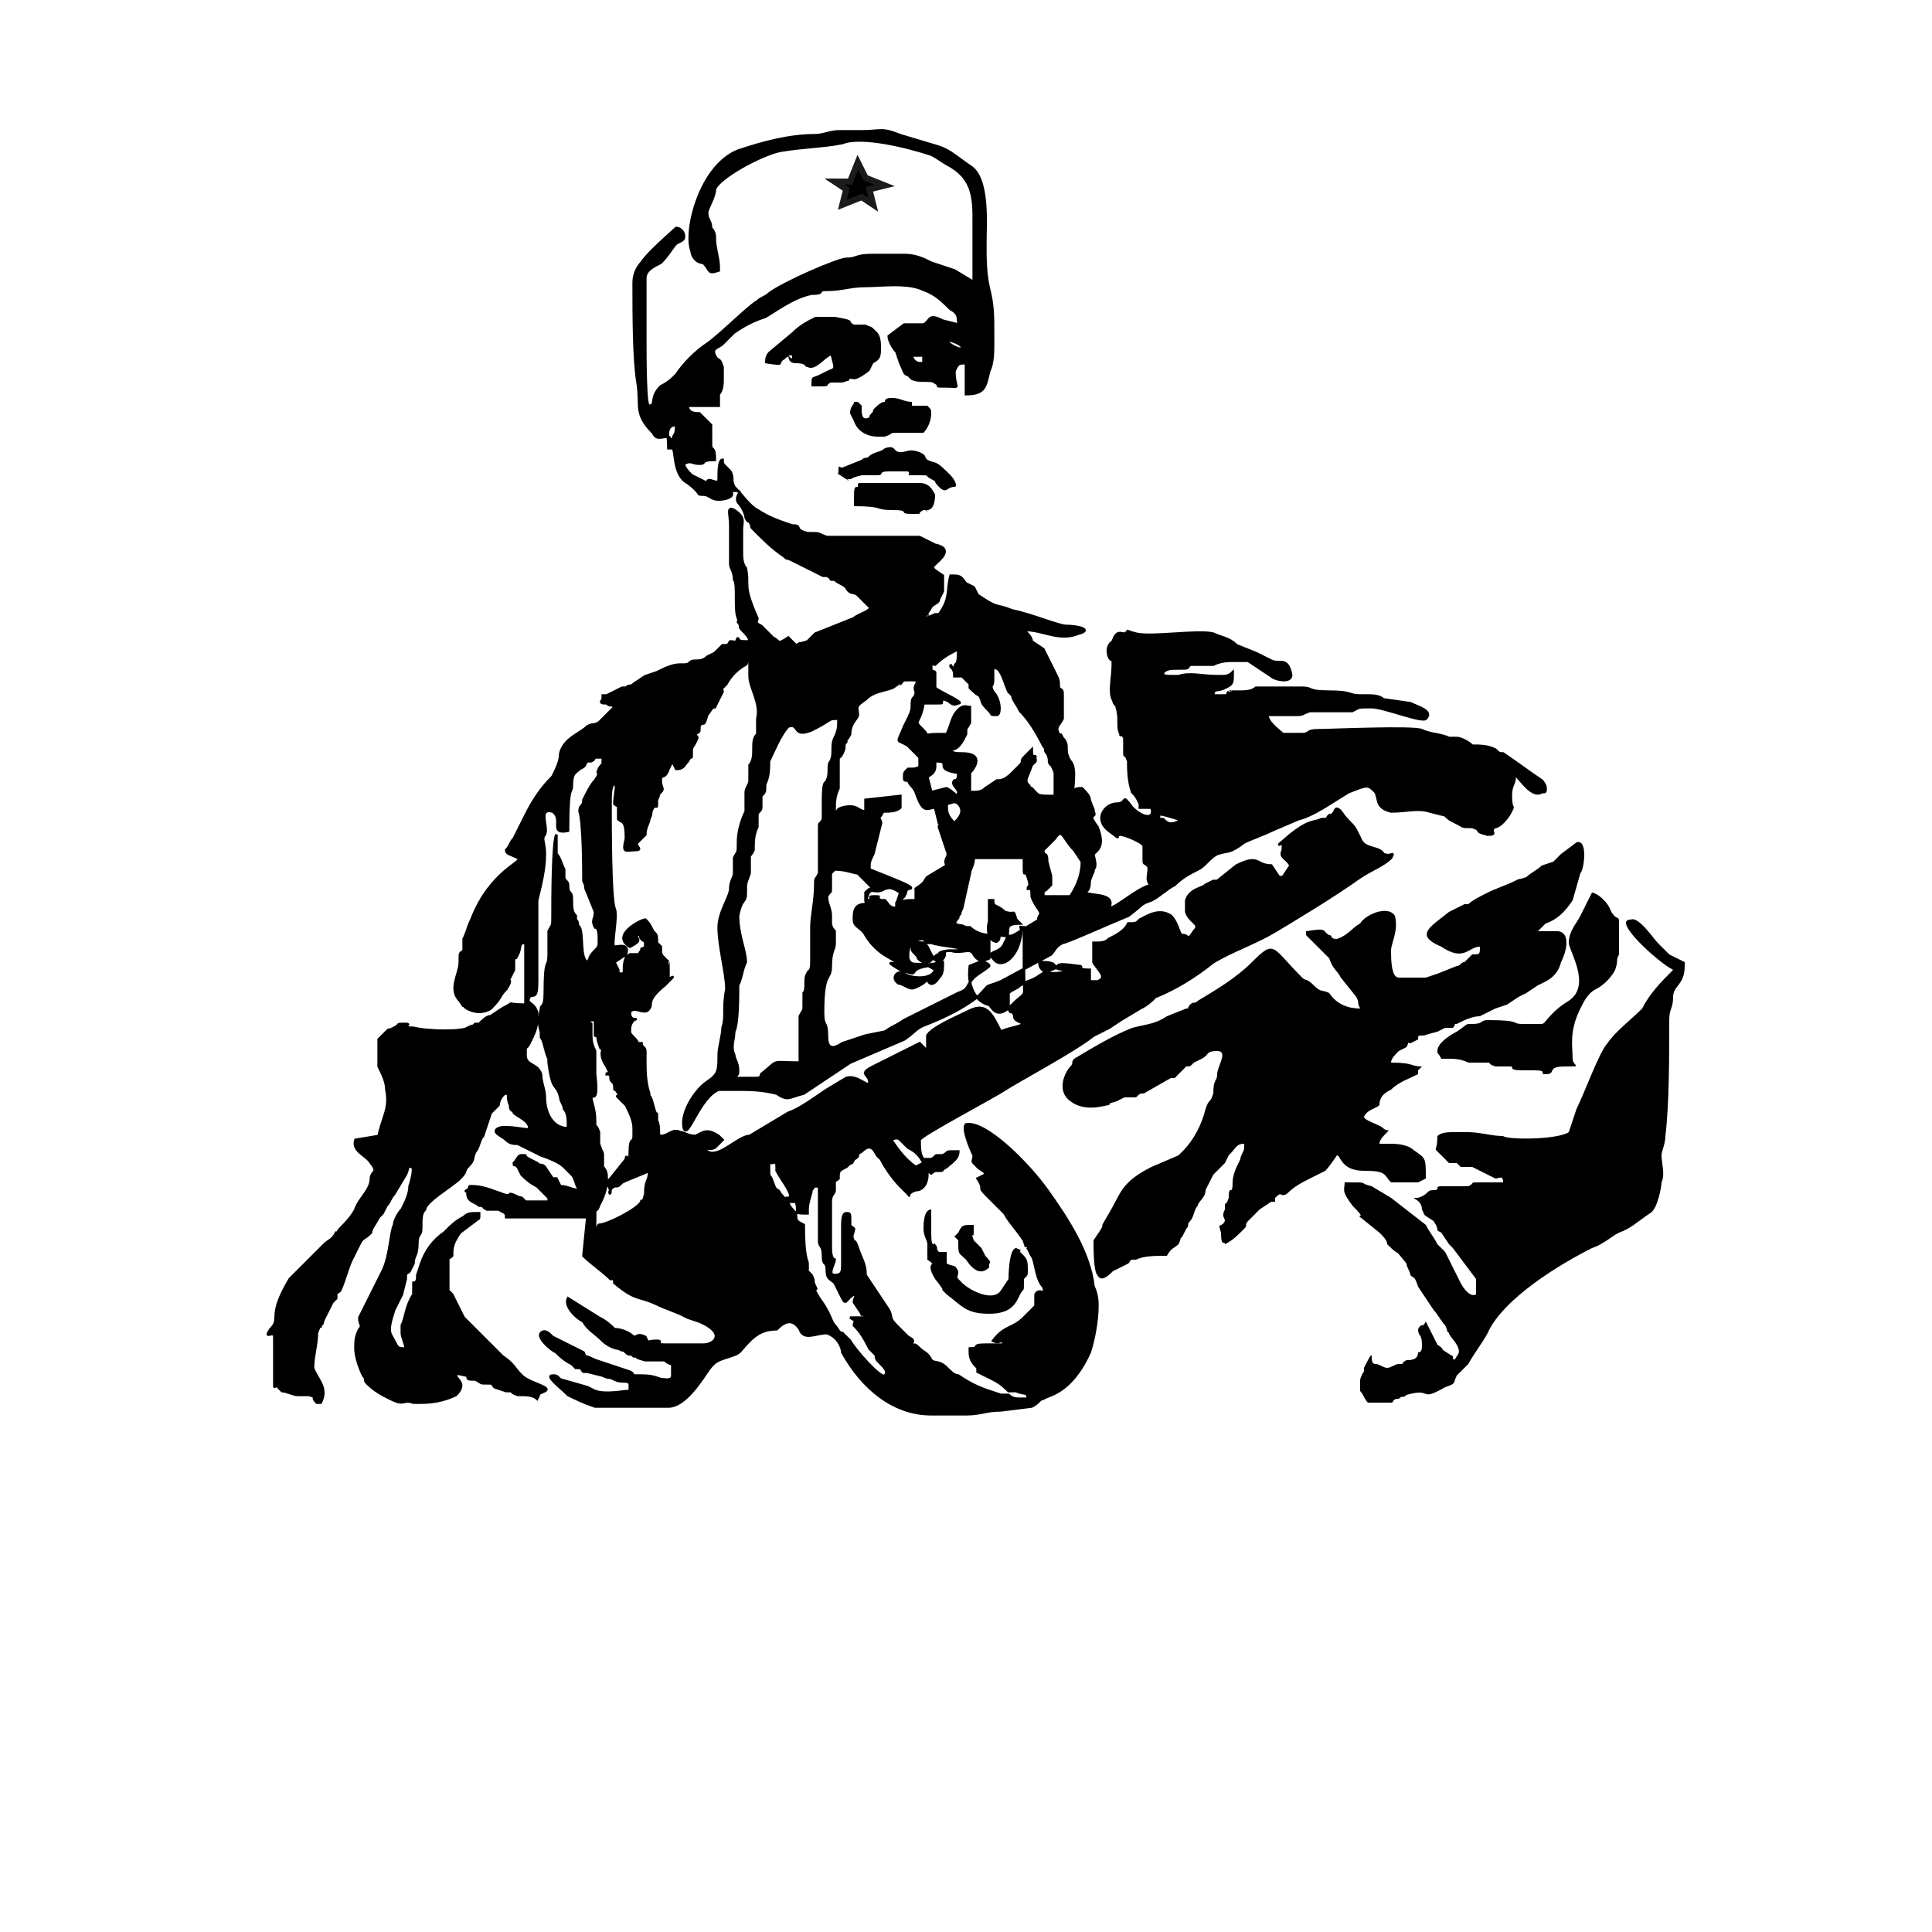 <?xml version="1.0" encoding="UTF-8"?>
<!DOCTYPE svg PUBLIC "-//W3C//DTD SVG 1.1//EN" "http://www.w3.org/Graphics/SVG/1.1/DTD/svg11.dtd">
<!-- Creator: CorelDRAW X7 -->
<svg xmlns="http://www.w3.org/2000/svg" xml:space="preserve" width="500px" height="500px" version="1.1" style="shape-rendering:geometricPrecision; text-rendering:geometricPrecision; image-rendering:optimizeQuality; fill-rule:evenodd; clip-rule:evenodd"
viewBox="0 0 500 500"
 xmlns:xlink="http://www.w3.org/1999/xlink"
 data-name="ÃÂÃÂ¡ÃÂÃÂ»ÃÂÃÂ¾ÃÂÃÂ¹ 1">
 <defs>
  <style type="text/css">
   <![CDATA[
    .str0 {stroke:black;stroke-width:0.666}
    .str1 {stroke:#1B1B1B;stroke-width:1.584}
    .fil0 {fill:black}
    .fil1 {fill:black}
   ]]>
  </style>
 </defs>
 <g id="Слой_x0020_1">
 </g>
 <g id="Слой_x0020_1_0">
 </g>
 <g id="Слой_x0020_1_1">
  <path class="fil0 str0" d="M204 311l2 0c1,3 -1,3 3,3 0,0 0,-1 0,-1 0,-2 1,-4 1,-5 1,-1 0,-1 2,-1l0 14c0,2 1,1 1,4 0,3 1,1 1,4 0,2 1,2 2,3l2 4c1,2 1,0 3,-1 1,0 0,1 0,2l2 3c0,1 0,-1 1,1l-4 0c2,1 1,1 1,2 2,2 3,4 4,6 3,3 1,1 2,3 2,2 3,3 2,4 -1,1 -8,-7 -9,-9l-2 -2c-1,0 -1,-1 -2,-2 -1,-1 -1,-3 -4,-7 -3,-5 0,-1 -1,-3 -1,-2 0,-1 -1,-3 -1,-1 0,0 -1,-1 0,0 0,-1 0,-1 0,0 0,0 0,-1 0,-1 -1,-1 -1,-10 -2,-1 -2,-1 -2,-3 -1,-1 -2,-2 -2,-3l0 0zm-5 -10c0,5 0,2 1,5 1,3 1,1 2,3 2,2 0,1 2,1 2,0 -2,-5 -3,-7 0,-3 0,-2 -2,-2l0 0zm31 -6c1,0 2,-1 3,0l2 2c2,1 3,2 4,4l-2 1c-3,-2 -5,-5 -7,-8l0 1zm-78 -31l2 0 0 4c2,1 0,-1 1,2 1,3 0,0 1,1 0,1 -1,2 1,5 2,4 0,1 0,2 1,0 1,0 1,1 0,1 1,1 1,2 0,2 0,0 1,2 1,2 -1,0 0,1l2 2c1,2 2,4 2,6 0,1 0,1 0,2 0,2 -1,0 -1,4 0,4 -1,0 -1,2l-4 5c-1,1 -1,1 0,3 0,2 -1,0 1,-1 1,0 1,0 2,-1 2,-1 5,-2 7,-3 0,3 -1,2 -1,6 -1,4 -1,1 -1,2 -1,2 -9,6 -11,6 -1,1 1,1 -1,1 0,-8 0,-3 1,-6 1,-2 2,-4 2,-7 0,-1 0,-2 -1,-3 0,-1 0,-2 0,-3 0,-1 0,0 -1,-3 0,-1 0,-2 0,-3 -1,-3 -1,0 -1,-3 0,-3 -1,-5 -1,-6 0,-1 2,2 1,-6 0,0 0,0 0,0 0,-2 0,-4 0,-6 -1,-2 -1,-3 -1,-5 0,-1 0,-1 0,-2l-1 -1zm87 -21c1,1 0,1 1,2 1,2 0,0 1,2 1,2 2,2 3,2 0,2 0,3 -1,4 -2,3 -3,1 -3,0 0,0 0,1 -2,2 -2,1 -2,1 -4,0 -2,-1 -1,0 -2,-1 -1,-1 0,-3 2,-2 1,1 7,2 8,-1 -4,-3 -6,0 -7,-3 0,0 0,0 0,-1 0,-2 1,-4 4,-4 0,0 0,0 0,0l0 0zm30 6c7,0 1,2 8,2 -2,1 -8,2 -8,-2zm-4 3c0,7 1,4 -3,8 -4,4 -5,1 -6,0 -1,0 -6,-2 -5,-10l5 -2 0 -15 1 0c0,2 1,1 3,3 3,1 2,-1 3,2l1 1c-5,0 -2,2 -4,5 -1,3 -5,2 -3,4 2,3 6,0 7,-5 1,-4 -1,-3 1,-3l0 12zm-26 -2c2,-1 0,0 1,-1 1,0 2,-2 3,-2 0,-1 3,-1 5,-1 2,-1 -4,-1 -7,-2 -2,0 0,0 -2,0 -2,0 -3,-1 -3,1 0,1 0,1 1,2 1,1 0,1 2,2 1,1 0,0 0,1zm-24 -24c0,1 0,2 0,3 0,3 0,1 -1,3 0,2 1,3 1,5 0,1 0,1 0,2 0,0 0,1 1,2 0,2 0,0 0,3 0,2 -1,2 -1,6 0,4 -2,1 -2,12 0,4 1,2 1,6 0,3 1,4 4,2l6 -2 5 -1c3,-2 2,-1 5,-3l14 -7c3,-1 2,-2 4,-4 1,-1 3,-2 4,-3 0,-1 -3,-1 -4,-3 -1,-2 -3,0 -6,-1 -3,0 0,1 -3,3l0 0c-2,1 -2,0 -3,1 -6,1 -1,3 -7,1 -5,-3 -1,-1 -1,-2 -1,-1 -5,-2 -8,-7 -1,-2 -3,-2 -3,-4 0,-2 0,-4 3,-4 1,-6 2,-2 5,-4 4,-1 1,0 -1,0l-2 0c-1,-1 -4,-4 -4,-4 -1,0 -3,-1 -6,-1l-1 1zm32 13c1,-2 1,-1 1,-2 1,-1 0,0 1,-2l2 -9c0,-1 1,-2 1,-4l13 0c0,7 0,2 1,5 1,3 0,2 0,3 1,0 1,0 1,2 1,3 3,4 2,5 -1,2 1,0 0,1l-5 3c-3,2 -2,1 -8,1 -2,0 -4,-1 -5,-2l-1 0c-2,-1 -1,0 -3,-1l0 0zm-15 -4c-2,0 -2,-1 -3,-2l-1 0c-2,-1 1,-1 -2,-1 -2,0 1,1 -2,1 0,0 0,0 0,0 0,-1 0,-1 0,-2 1,-1 1,-1 2,-1 4,0 4,-1 7,1l-1 3 0 1zm48 -12c0,3 -1,6 -3,9l-7 0c0,-2 0,-1 1,-2l1 -1c0,-1 0,1 0,-1 0,-2 0,-1 -1,-5 0,-3 -1,-1 -1,-3 1,-1 2,-2 3,-3 2,-3 2,0 5,3l2 3 0 0zm26 -11c-3,2 -4,1 -5,0 -2,0 -1,0 -1,-1 -1,-1 5,1 5,1l1 0 0 0zm-61 -3c0,0 0,0 0,0 0,2 1,3 2,4 1,-1 3,-3 1,-5 -1,-1 -2,0 -3,0l0 1 0 0zm-93 40c1,-1 0,-1 2,-3 1,-1 1,-1 1,-3 0,0 0,0 0,0 0,-1 0,-3 -1,-3 -1,-2 0,-2 0,-4l-2 -5c-1,-2 0,-1 -1,-3 0,-2 0,0 0,-1 0,-1 0,-14 -1,-17 0,-2 1,-1 1,-3 1,-2 2,-4 3,-5 2,-3 0,-1 1,-3 1,-2 1,0 1,-3 -4,0 -1,0 -3,1l-1 0c-1,1 0,1 -2,2 -1,1 -2,1 -2,4 0,3 -1,-1 -1,12 -5,1 -1,-3 -4,-5 -4,-1 -1,4 -2,6 -1,1 0,2 0,5 0,4 -1,8 -2,12 0,3 0,16 0,21 0,5 -1,3 -2,4 -1,2 1,1 2,4 0,1 0,1 0,2 0,2 -1,4 -2,6 -1,2 -1,0 -1,3 0,3 3,2 4,5 0,2 1,4 1,6 0,4 2,8 6,8 0,0 0,0 0,-1 0,-1 0,-3 -1,-4 0,-1 -1,-2 -1,-3 -1,-4 -2,-1 -3,-9 0,-2 0,0 -1,-4 -1,-4 -1,-1 -1,-4 -1,-3 0,-5 0,-6 0,-1 1,0 1,-4 0,-10 1,-6 1,-10 0,-1 0,-2 0,-3 0,-1 0,-2 0,-3 1,-2 1,-1 1,-4 0,-4 0,-19 1,-21 0,1 0,3 0,5 1,1 1,2 2,4 0,1 0,1 0,2 0,1 1,1 1,2 0,3 1,1 1,4 0,2 0,3 1,4 0,1 0,0 0,1 1,1 0,1 1,2 1,2 0,8 2,9l0 0zm96 -49c0,1 0,2 -1,2 -1,1 1,2 1,3 0,2 -1,0 -3,-1l-4 1 -1 -4c2,-1 2,-2 2,-3 0,-1 0,-1 0,-1 5,0 -1,2 6,3l0 0zm-41 75c-8,0 -5,-1 -10,3 0,1 -1,1 -1,1l-6 0c1,-1 1,-1 1,-2 0,-2 -1,-3 -1,-4 -1,-2 0,-4 0,-6 1,-2 1,-9 1,-12 1,-2 1,-4 2,-6 0,-3 -2,-7 -2,-12 1,-5 2,-3 2,-6 0,-3 0,-2 1,-5 0,-1 0,-1 0,-1 0,-1 0,-2 0,-3 0,-1 0,0 1,-2 0,-2 0,-4 1,-6 0,-1 0,-2 0,-3 0,-1 1,-1 1,-2 0,-1 0,-2 0,-3 1,-1 1,-1 1,-3 1,-2 1,-4 1,-6 1,-2 3,-7 5,-9 3,-1 1,3 6,1 6,-3 4,-3 7,-3 0,0 0,0 0,0 0,2 0,3 -1,5 -1,2 0,4 -1,6 -1,1 0,3 -1,5 0,1 -1,-1 -1,5 0,0 0,1 0,2 0,1 0,2 0,3 -1,2 -1,0 -1,3l0 11c-1,2 -1,1 -1,3 0,4 -1,8 -1,11 0,3 0,5 0,7 0,1 0,2 0,2 0,3 -1,2 -1,3 -1,1 0,4 -1,5 0,1 0,1 0,1 0,1 0,2 0,2 0,2 0,1 -1,3 0,2 0,8 0,12l0 0zm32 -77c-2,1 -2,1 -4,1 -1,1 -1,1 -1,2 0,1 0,1 1,1 1,2 1,1 2,3 2,6 3,4 5,4l1 4c1,1 0,0 0,1l2 6c1,2 -1,2 0,4l-5 3c-1,1 0,1 -3,3l0 3c0,0 0,0 0,0 -2,0 -4,0 -5,1 0,-1 0,0 2,-2l0 0c1,-2 0,-1 1,-2 2,0 0,-1 -5,-3l-5 -2c0,-2 0,-2 1,-4l2 -8c0,-1 -1,-1 0,-2 1,-2 1,-1 1,-1 1,0 3,0 4,-1 0,0 0,-1 0,-1 0,-1 0,-2 0,-2l-9 1 0 3c-2,0 -2,-2 -6,-1 -3,1 1,1 -2,1 0,0 0,0 0,-1 0,-1 0,-3 1,-5 0,-2 0,-3 0,-5 0,-1 0,-1 0,-2 0,-2 0,0 1,-2 1,-2 0,-2 1,-3 0,-1 0,0 1,-2 0,-3 2,-4 2,-5 0,-2 -1,-2 2,-4 2,-2 4,-2 7,-3 3,-2 1,-1 2,-1 1,-1 0,-1 3,-1 3,0 0,1 1,3 0,2 -1,1 -1,3 0,2 0,2 -2,6 -2,5 -2,3 1,5 1,1 2,2 3,3 0,1 0,1 0,2l1 0zm7 -26c0,2 1,-1 1,3l2 0 2 2 0 1c3,3 2,1 3,3 0,1 1,2 2,3 1,1 0,1 2,1 1,0 1,-4 -1,-6 -1,-2 0,-1 0,-3 0,0 0,0 0,-1 0,-1 0,-1 0,-2 2,-1 3,4 4,6l1 1c0,1 1,2 2,4 2,2 4,5 6,9l0 0c1,1 0,1 1,2 1,2 0,2 1,3 0,1 0,-1 1,2 0,1 0,2 0,3 0,1 0,2 0,3 -5,0 -4,0 -6,-2 -2,-1 -1,-1 -1,-1 -1,-1 0,-2 1,-5l1 -1c0,0 0,1 0,-1 0,-1 -1,1 -1,-2 -1,1 -1,1 -2,2 -1,1 0,1 -1,2l-2 2c-2,2 -3,2 -4,2l-3 2c-1,1 -2,1 -4,1 0,0 0,0 0,0 0,0 0,-1 0,-1 0,-1 0,-3 0,-4 1,-1 4,-5 -2,-5 -1,0 -3,0 -3,-1 2,0 3,-2 4,-4 0,-2 0,-1 1,-3 0,-1 0,-2 0,-3 0,0 0,-1 0,-1 -1,0 -2,-1 -4,2 -1,2 -1,3 -2,5l-2 0c-5,0 -2,1 -4,-1 -3,-3 -1,-1 0,-7l3 0c3,0 1,0 2,-1 2,0 2,2 4,1 2,0 -5,-3 -6,-4l0 -2c0,-1 0,-1 0,-2 -1,-1 -1,1 -1,-2 -1,-2 0,0 1,0l0 0c2,-2 4,-3 6,-4 0,6 -1,2 -1,6l-1 -2zm-72 -56l-1 0c0,-3 -1,-6 2,-6 0,4 -1,1 -1,6l0 0zm64 -22c0,0 0,0 0,0 -1,0 -2,-1 -2,-2l3 0 0 2 -1 0zm-3 -2l-1 0c1,0 1,-1 1,0l0 0zm10 -4c1,0 4,1 4,2 0,1 -4,-1 -4,-2zm7 -15l0 0zm0 0l-5 -3 -6 -2c-2,-1 -4,-2 -7,-2l-8 0c-5,0 -4,1 -7,1 -2,0 -16,6 -20,9 -1,1 -2,1 -3,2 -2,1 -10,9 -13,11 -3,2 -6,5 -8,8 -1,1 -2,2 -4,3 -3,3 -1,5 -3,5 -1,1 -1,-13 -1,-16l0 -17c0,-2 2,-3 4,-4 2,-2 3,-4 4,-5 2,-1 2,-1 2,-2 0,-1 -1,-2 -2,-2 -1,1 -7,6 -9,9 -1,1 -2,3 -2,5 0,1 0,1 0,1 0,7 0,19 1,25 1,6 -1,8 4,13 1,2 2,1 4,1 1,1 1,2 1,3 1,0 0,7 4,9 4,3 2,3 4,3 2,0 2,2 6,1 3,-1 0,-2 2,-2 3,0 0,1 1,3 1,1 2,3 2,4 1,2 1,0 1,1 1,2 0,1 1,2 3,3 5,5 8,7l0 0c1,1 0,0 2,1l8 4 1 0c2,1 0,1 2,1 1,1 2,1 3,2 1,2 2,1 3,2l2 2c1,1 1,1 1,1 1,1 -3,2 -4,3l-10 4 -2 2c-3,1 -1,0 -3,1l-2 -2c-3,2 -2,1 -4,0 -1,-1 -2,-2 -3,-3 -2,-1 -1,-1 -1,-2 -4,-9 -2,-8 -3,-13 -1,-1 -1,-3 -1,-4 0,-2 0,-4 0,-6 0,-2 1,-3 -2,-5 -2,-1 -1,1 -1,4 0,0 0,1 0,1 0,3 0,6 0,9 0,1 1,2 1,4 1,1 0,8 1,10 1,3 0,0 0,1 1,1 0,1 1,2 1,1 2,2 2,3 0,0 -1,0 -1,0 -1,0 -2,0 -2,-1 -1,2 0,1 -2,1 -1,1 1,0 -1,1l-1 0c-1,1 -1,1 -2,2l-2 1c-1,1 -2,1 -3,1 -2,0 -1,1 -3,1 -1,0 -1,0 -1,0 -2,0 -4,1 -6,2l-3 1 0 0 -3 2c-1,1 -1,0 -2,1l-1 0c-2,1 -2,1 -4,2l-1 0c0,1 0,0 0,1 -1,1 0,1 1,1 1,1 1,0 2,1 -1,1 -3,3 -4,4 -2,1 -1,0 -3,1 -2,2 -6,3 -7,7 0,0 0,0 0,0 0,2 -1,4 -2,6 -3,3 -5,6 -7,10 -1,2 -2,4 -3,6 -1,1 -1,2 -2,3 0,1 1,1 3,2 2,1 -7,3 -12,16 -1,2 -1,3 -2,5 0,1 0,2 0,3 -1,1 -1,0 -1,3 0,3 -3,7 0,10 2,3 0,0 1,1 0,1 4,3 7,1 3,-3 2,-3 4,-5 2,-3 0,-2 1,-3l1 -2 0 -1c0,-1 0,0 0,-2 1,-1 0,1 1,-1 1,-2 0,-3 2,-3l0 16c-6,0 -2,-1 -6,1l-3 2c-1,0 -2,1 -3,2l-1 0c-1,1 0,0 -2,1 -1,1 -10,1 -14,0 -4,0 0,-1 -2,-1 -3,0 -1,0 -3,1 -2,1 -1,0 -2,1l-2 2c0,1 0,2 0,2 0,2 0,3 0,5 1,2 2,4 2,6 1,5 -1,7 -2,12l-6 1c-1,3 3,4 4,6 0,0 1,1 1,2 0,0 -1,1 -1,2 0,3 -3,5 -4,8 -1,2 -3,4 -4,5 -1,1 0,1 -1,1 -1,2 -2,2 -3,3 -3,3 -6,6 -9,9 -6,10 -2,10 -5,13 -2,3 1,0 1,2 0,3 0,11 0,12 0,2 0,0 1,1 1,1 0,0 1,1 1,0 3,1 4,1l3 0c3,1 0,0 2,2l1 0c2,-4 -1,-6 -2,-9 0,-3 1,-6 1,-9 1,-3 1,-1 1,-2 1,-1 0,0 1,-2 1,-2 1,-2 2,-4 1,-1 0,0 1,-1 0,-2 0,-1 1,-2 1,-2 2,-6 3,-8l2 -4c1,-2 1,-1 3,-3 0,-1 1,-2 2,-4 1,-1 0,0 1,-1l1 -2c1,-1 1,-2 2,-3l3 -5c1,-2 0,-2 1,-2 2,-1 0,5 0,5 0,0 0,0 0,0 0,2 -1,4 -2,6 -1,1 -2,3 -2,4 -1,2 -1,8 -3,12l-6 12c0,2 1,2 0,3 -1,2 -1,3 -1,5 0,2 1,5 2,7 1,1 0,1 1,2 2,2 4,3 6,4 4,2 3,0 6,1 1,0 2,0 2,0 4,0 7,-1 9,-2 3,-3 0,-4 0,-5 0,-1 2,0 3,0 0,1 0,1 2,1 2,1 1,1 3,1 2,0 1,0 2,1l3 1c3,0 0,0 3,1 0,0 0,0 1,0 1,0 3,0 4,1 1,-2 0,-1 2,-2 2,-1 -4,-2 -6,-4 -2,-2 -2,-3 -5,-5l-10 -10c-1,-2 -2,-4 -3,-6l-1 -1c0,-1 0,-1 0,-2 0,0 0,0 0,0 0,-2 0,-4 0,-6 0,-1 0,0 1,-1 0,-2 0,-3 2,-6l4 -3c1,-1 1,0 1,-2 0,0 0,0 -1,0 -1,0 -2,0 -3,1 -2,1 -3,2 -5,4 -3,2 -5,5 -6,8l-1 3c0,1 0,2 -1,2 0,1 0,0 0,1 0,1 0,2 0,2 -2,3 -2,6 -3,8 0,1 0,1 0,2 0,1 1,3 1,4 -2,0 -2,0 -3,-2 -1,-2 -2,-2 0,-8l2 -4 1 -4c0,-2 0,-1 1,-2 1,-2 0,0 1,-2 0,-2 1,-2 1,-5 0,-3 1,-2 1,-4 0,-3 0,-4 1,-5 0,-2 7,-6 9,-8 2,-2 1,-2 2,-3 2,-2 1,-2 2,-4 1,-1 1,-3 2,-4l2 -6 2 -2c0,-1 1,-3 2,-3 1,-1 0,1 1,3 0,2 1,1 1,2 1,1 4,2 4,4 1,1 -6,-1 -8,0 -2,1 1,2 2,3 1,1 2,1 3,1l6 3c3,1 5,2 6,3l1 1 1 1c1,1 1,3 2,4 -2,0 -3,-1 -5,-1l-1 -2 -1 0 -2 -3c-1,-1 -1,0 -2,-1l-2 -1c-2,-1 0,-1 -2,-1 -1,0 -1,1 -2,2 0,1 0,0 1,1l1 2c1,1 2,2 4,3l3 3c0,1 0,0 0,1 0,0 -1,0 -2,0 -1,0 -2,0 -4,0l0 0 -1 -1c-1,0 -2,-1 -3,-1 0,0 0,0 0,0 -3,0 -1,0 -2,0 -3,-1 -5,-2 -8,-2 -1,0 0,0 -1,1 -1,1 0,-1 0,1 0,2 2,2 3,3 2,0 0,0 2,1l3 0c2,1 2,1 2,2l21 0 -1 10c2,2 5,4 7,6l1 0 0 1c6,5 6,3 12,6l5 2 2 1 3 1c7,3 4,6 1,6l-10 0c-3,0 0,-1 -2,-1 -3,0 -2,1 -3,-1 -2,-1 -2,0 -3,0 -1,-1 -3,-2 -5,-2 -1,-1 -2,-2 -4,-3l-8 -5c-1,2 2,5 4,6 1,2 3,3 5,5 1,1 3,2 4,2 2,1 1,0 2,1 1,1 1,0 2,1 2,0 -1,0 3,1 0,0 0,0 0,0 1,0 3,0 5,0 0,0 1,1 2,1 0,1 0,2 0,2 0,1 0,1 0,1 0,0 0,1 -1,1 -1,1 1,0 -1,0 -2,0 -2,-1 -6,-1 -4,0 -1,0 -3,-1l-9 -3c-4,-2 -2,0 -3,-2l-4 -2 0 0 -4 -2 0 0c-1,-1 -2,-2 -3,-1 -1,1 2,4 4,5 1,1 2,2 4,3l1 1c2,0 1,0 2,1l1 0 4 1c2,1 1,0 3,1 2,1 3,0 4,1l0 2c-2,0 -6,1 -9,0l-2 -1 -7 -2c-1,-1 -1,-1 -2,-1 -2,0 2,3 4,5 2,1 4,2 7,3l19 0c4,0 8,-6 10,-9 2,-3 3,-3 6,-4 3,-1 2,-1 5,-4 2,-2 4,-3 7,-3 2,-2 4,-3 6,0 1,3 4,1 7,1 3,1 4,4 4,5 5,9 13,16 23,16l9 0c4,0 5,-1 9,-1l8 -1c2,-1 2,-2 3,-2 1,-1 7,-1 12,-12 1,-3 2,-8 2,-12 0,-1 0,-3 -1,-5 -1,-9 -7,-18 -12,-25 -5,-7 -16,-18 -21,-17 -1,1 1,6 2,8 0,2 -1,1 1,3 1,1 2,1 2,2l-2 1c2,3 0,2 2,4 2,2 2,2 3,3 1,1 1,1 2,2 1,2 3,4 5,7 1,3 0,1 1,2l1 2c1,1 1,6 3,8 1,3 -1,0 -2,2 0,1 0,2 0,3 -1,1 -2,2 -3,3 -3,3 -5,2 -8,6 2,1 2,-1 3,1l-5 0c-4,0 -1,1 -4,1 0,1 0,1 0,1 0,2 1,3 2,4l0 1 2 1 2 1c2,1 3,2 4,3 2,0 1,0 2,0 2,1 3,0 3,2 -1,0 -1,0 -2,0 -1,0 -2,0 -3,-1 -1,0 0,0 -2,0l-3 -1c-3,-1 -5,-2 -8,-4 -1,0 -2,-1 -3,-2 -2,-2 -3,-1 -4,-2 -1,-2 -2,-2 -3,-3 -1,-1 -1,-1 -2,-1 0,-1 1,-1 -1,-2l-3 -3c-2,-2 -1,-2 -2,-4 -2,-3 -4,-6 -6,-9 0,-3 -1,-4 -2,-7 -1,-3 -1,-1 -1,-2 -1,-1 0,-2 0,-3 -1,-1 -1,0 -1,-2 0,-2 0,-2 -1,-2 -1,0 -1,2 -1,4l0 9c0,2 0,3 -2,3 -2,0 0,-3 0,-4 0,0 -1,0 -1,-3l0 -12c0,-2 1,-2 1,-3 0,-2 0,-1 0,-2 0,-1 0,0 1,-1 0,-2 0,-2 2,-3 2,-2 1,0 2,-2 2,-1 0,-1 2,-2 2,-2 3,-1 4,1 1,1 0,0 1,1 1,2 3,5 5,7 1,1 1,1 2,2 1,1 -1,0 2,-1 2,0 3,-2 3,-4 0,0 0,-1 0,-1 2,1 0,1 2,0 3,0 1,0 3,-1 1,-1 3,-2 3,-4 -4,0 -2,0 -4,1 -3,0 -1,0 -3,1l-2 0c-1,-1 -1,-3 -1,-5 0,0 0,0 0,0 0,-1 19,-11 22,-13 3,-2 18,-10 23,-14l4 -2 3 -2 5 -3c2,-1 3,-2 4,-3 5,-2 10,-5 15,-9 5,-3 11,-5 16,-8 5,-3 15,-9 22,-14 3,-2 6,-3 8,-5 1,-2 0,0 -2,-1 -1,-2 -5,-1 -6,-4 -2,-4 0,0 -1,-2 -1,-2 -2,-2 -4,-5 -2,-2 -1,1 -3,1 -1,1 0,1 -2,1 -2,1 -3,0 -8,4 -6,5 -1,1 -1,2 -1,1 -1,0 -1,2 -1,2 1,2 2,4l-2 3c-1,0 1,0 -1,0l-2 -3c-4,0 -3,-3 -9,0l-5 4 -1 0 -2 1c-1,1 -4,1 -5,4 0,0 0,1 0,2 0,0 0,1 0,1 1,3 4,3 2,5 -2,3 -1,1 -3,1 -1,0 -1,-3 -3,-5 -3,-2 -6,0 -8,1l0 0c-1,1 -1,1 -3,1 -1,2 -3,3 -5,4 -1,1 -2,1 -4,1 0,2 0,4 0,5 1,2 4,4 1,5l-2 0 0 -3c-4,0 -1,-1 -3,-1 -7,-1 -4,0 -7,1 -3,1 -3,2 -6,3l-2 1c-1,1 -2,1 -3,2 0,1 0,1 0,2 0,1 0,1 0,2 1,2 0,0 1,1 1,1 0,1 1,2l2 1c-2,1 -4,1 -6,2 -1,-2 -2,-4 -3,-5 -2,-2 -4,-1 -6,0 -2,1 -9,4 -10,6l0 4 -2 -2c-4,2 -8,4 -12,6 -4,2 -1,2 -1,4 0,2 -3,-2 -6,-1l-5 3c-3,2 -7,5 -10,6l-10 6c-3,0 -8,6 -11,4 -2,-2 0,0 2,-1l2 -2 -1 -1 0 0c-3,-2 -4,-1 -6,0 -2,0 -3,-1 -4,-1 -2,-1 -3,1 -5,1 -1,0 0,-2 -1,-4l0 -1c0,-2 0,1 -1,-3 -1,-4 -1,-1 -1,-3 -1,-3 -1,-6 -1,-9 0,-1 0,-1 0,-2 0,-1 -1,-1 -1,-2l-1 0c0,-1 -2,-2 -2,-3 0,-1 0,-2 1,-3 2,-1 -1,1 -1,-2 1,-2 4,1 5,-1 1,-1 -1,-2 4,-6 4,-4 1,-1 1,-2l0 -3c0,-2 0,-1 0,-1l0 0 -1 -1c-1,-1 -1,-1 -1,-3l-1 -1c0,-2 0,-2 -1,-3 -1,-2 -1,-2 -2,-3 -1,0 -9,4 -4,7 4,-2 1,-2 2,-3 2,-1 0,0 1,1l0 0c1,1 1,0 1,2 -1,1 -1,0 -1,1 -1,1 0,1 -1,1l-2 0c-1,1 -1,0 -1,1l0 0c-1,2 0,4 -1,4 -1,0 -1,0 -1,-1 -1,-2 0,0 -1,-2l3 -2c1,-3 -2,-2 -3,-2 -1,0 1,-8 0,-10 -1,-3 -1,-21 -1,-27 0,-2 0,-5 1,-5 1,-1 0,3 0,5 1,1 1,0 1,1 0,1 0,2 0,3 1,1 2,0 2,5 -1,4 0,3 2,3 3,0 0,-1 1,-2l2 -2c0,-2 1,-3 1,-4 1,-2 0,-1 1,-3 1,-1 1,1 1,-2 1,-2 0,-1 1,-2 1,-1 0,-1 0,-3 0,-2 1,0 2,-3l1 -2 1 2c2,0 2,-1 3,-2 1,-2 1,0 1,-2 0,-2 0,-1 1,-3 1,-2 0,-1 0,-2 1,-1 1,0 1,-2 1,-2 1,1 2,-3 1,-1 1,-2 2,-2 1,-2 0,0 1,-2 1,-2 0,0 1,-2 0,-1 -1,0 1,-2 1,-2 3,-4 5,-5 1,-1 -1,-1 1,-1 0,1 0,2 0,3 0,0 0,1 0,1 0,3 3,7 2,11 0,0 0,1 0,1 0,1 0,2 0,3 -1,1 -1,2 -1,4 0,0 0,0 0,0 0,0 0,0 0,0 0,1 0,3 -1,4 0,1 0,3 0,4 0,1 -1,2 -1,3 0,1 0,4 0,5 -1,2 -2,5 -2,8 0,3 0,2 -1,4 0,2 0,3 0,4 0,1 -1,2 -1,4 0,2 -3,6 -3,10 0,5 2,12 2,16 -1,5 0,7 -1,10 0,2 -1,5 -1,7 0,4 0,5 -3,7 -3,2 -7,8 -6,12 1,3 4,-8 9,-10 1,0 3,0 5,0 3,0 6,0 10,1 3,2 3,1 7,0l6 -4 6 -4 14 -6c3,-2 3,-3 6,-4 5,-2 9,-4 13,-7 4,-4 1,-2 6,-4l13 -7c1,-1 1,-2 3,-3 1,0 12,-5 17,-7 4,-3 3,-3 6,-4 2,-1 4,-3 6,-4 2,-2 4,-3 6,-4 2,-1 3,-3 5,-4 3,-1 3,0 7,-3 2,-1 5,-2 7,-3l7 -3c4,-1 8,-4 13,-7 5,-2 5,-2 7,0 1,2 0,4 4,5 4,0 7,-1 10,0l4 1c1,1 1,1 3,2 2,1 1,1 4,1 3,1 0,1 4,2 3,0 0,-1 2,-2 1,0 3,-2 4,-4 1,-2 0,0 0,-4 0,-3 1,-3 1,-5 0,-2 4,6 7,4 1,0 1,0 1,-1 0,-1 -1,-2 -1,-2 -3,-2 -7,-5 -10,-7 -1,0 -1,0 -2,-1 -2,-1 -4,-1 -6,-1 -1,-1 -3,-2 -4,-2 0,0 0,0 -1,0 -2,0 0,0 -1,0 -2,-1 -5,-1 -7,-2 -2,-1 -24,0 -27,0 -3,0 -2,1 -4,1l-5 0c-1,-1 -4,-3 -4,-5l6 0c4,0 2,0 5,-1 1,0 2,0 4,0 2,0 5,0 7,0 2,-1 1,-1 5,-1 3,0 13,4 14,3 2,-2 -2,-3 -4,-4l-7 -1c-1,-1 -3,-1 -4,-1 -1,0 -2,0 -2,0 -3,0 -2,-1 -8,-1 -6,0 -4,-1 -7,-1 -2,0 -3,0 -5,0 -2,0 -5,0 -7,0 -1,1 -3,1 -4,1 -1,0 -1,0 -2,0 -2,0 -1,0 -1,0 -1,1 1,1 -2,1l-2 0c0,-2 1,-1 3,-2l0 0c2,-1 2,-1 2,-4 -1,1 -2,1 -3,1 -1,0 -1,0 -1,0 -4,0 -7,-1 -10,0 -4,0 -4,0 -4,-1 1,-1 2,-1 4,-1 0,0 0,0 0,0 3,0 2,0 3,-1 1,0 2,0 3,0 1,0 2,0 3,0 2,-1 4,-1 5,-1 1,0 1,0 1,0 1,0 2,0 3,0l6 4c1,1 6,2 5,-1 -1,-4 -3,-2 -5,-3l-4 -2 -5 -2c-2,-2 -4,-2 -6,-3 -4,-1 -16,1 -20,0 -4,-1 -1,-1 -3,0 -1,0 -2,-1 -3,2l0 0c0,0 -2,1 -1,4 1,2 1,-1 1,2 0,3 -1,7 0,9 1,3 1,0 1,2 1,3 0,5 1,7 0,1 0,-1 1,1 0,1 0,2 0,3 0,3 0,0 1,3 0,2 0,5 1,8 1,1 1,1 2,3l0 1 3 0c1,3 -2,3 -5,0 -3,-4 -1,-1 -4,-1 -3,0 -6,4 -2,7 4,3 1,1 3,1 1,0 6,2 6,3 0,1 0,1 0,2 0,0 0,0 0,1 0,2 0,1 1,2 1,1 -1,4 1,5 -4,1 -9,6 -11,6 2,-4 -5,-3 -6,-4 -1,-1 1,1 1,-3 1,-3 1,-2 1,-3 1,-1 0,-3 0,-4 1,-1 3,-2 1,-7 -3,-4 0,-2 -1,-4 0,-1 0,0 -1,-3 0,-1 -1,-2 -2,-3 -3,0 -1,1 -2,1 -1,1 1,-6 -1,-8 -2,-3 0,-4 -2,-6 -1,-2 0,0 -1,-1 -1,-2 0,-2 1,-4 0,-1 0,-2 0,-3 0,-1 0,-1 0,-2 0,-3 0,-2 -1,-3 0,-2 0,-2 -1,-4 -1,-2 -2,-4 -3,-6l-3 -2c0,-1 -1,-2 -2,-3 5,0 9,3 14,1 4,-1 0,-2 -3,-2 -2,0 -9,-3 -14,-4 -5,-2 -3,0 -9,-4l-1 -2 -2 -1c-1,-1 -1,-2 -3,-2l-1 0c-1,4 0,6 -3,10l-1 0c0,0 -2,1 -3,1 0,0 0,0 0,0 1,-1 0,-1 1,-1 0,-1 0,0 1,-2l0 0c1,-1 2,-1 2,-2 1,-2 0,0 1,-2 0,0 0,-1 0,-2 0,-1 0,-1 0,-2 -3,-2 -3,-2 -2,-3 1,-1 5,-4 0,-5l-4 -2c-1,0 1,0 -4,0 -3,0 -6,0 -8,0 -4,0 -8,0 -12,0 -3,-1 -1,-1 -5,-1 -4,-1 -1,-2 -4,-2 -3,-1 -6,-2 -9,-4 -2,-1 -4,-4 -6,-6 -1,-2 0,-2 -1,-4l-1 -1c-1,-1 -1,-1 -1,-2 -1,0 -1,3 -1,5 0,2 -3,-1 -3,1l-2 -1 -2 -1c-1,-1 -2,-2 -2,-3 2,-1 2,0 4,0 2,0 0,-1 4,-1 0,-4 -1,-2 -1,-4l0 -5 -3 -3c-1,0 -3,0 -3,-2l8 0c0,-1 0,-1 0,-2l0 -1c1,-1 1,-3 1,-4 0,-1 0,-2 0,-3 -1,-3 -1,-1 -2,-3 -1,-2 1,-2 2,-3l3 -3c3,-2 5,-3 8,-4 2,-1 7,-5 12,-6 4,0 1,-1 4,-1 4,0 6,-1 10,-1 4,0 11,-1 15,1 3,1 5,3 7,5 2,1 2,2 2,4l-4 -1c-4,-2 -3,0 -5,1l-2 0c-2,0 0,0 -3,0l-4 3c0,0 0,0 0,0 0,1 1,3 2,4l1 3c1,2 1,3 2,3l1 1c2,1 5,0 6,1 2,1 -1,1 3,1 4,0 2,1 2,-4 0,-4 -1,1 0,0 1,-2 1,-2 3,-2l0 8c5,0 5,-2 6,-6 1,-2 1,-5 1,-7 0,-1 0,-2 0,-3 0,-4 0,-7 -1,-11 -1,-4 -1,-8 -1,-12 0,-5 1,-17 -4,-20 -3,-2 -5,-4 -8,-5l-10 -3c-5,-2 -5,-1 -10,-1l-6 0c-2,0 -4,1 -6,1 -7,0 -14,2 -20,4 -10,4 -14,21 -12,26 0,1 1,3 3,3 2,2 1,3 4,2 0,0 0,-1 0,-1 0,-2 -1,-5 -1,-7 0,-1 0,-2 -1,-3 0,-2 -1,-2 -1,-4 0,-1 2,-4 2,-6 1,-3 12,-9 17,-10 6,-1 11,-1 16,-2 5,-2 17,1 23,3 2,1 3,2 5,3 5,3 6,7 6,13 0,5 0,11 0,17l0 0z"/>
  <path class="fil0" d="M383 245c0,2 0,2 -2,2 -1,1 0,0 -2,2 -1,0 -1,1 -2,1l-5 2 -3 1 -7 0c-2,0 -2,-5 -2,-7 0,-2 2,-5 1,-9 -2,-3 -8,0 -9,2l0 0c-2,1 -3,3 -6,4 -2,0 -1,-1 -2,-1 -2,-1 0,-2 -6,-1 0,1 0,1 0,1 1,1 3,3 5,5l1 1c1,3 2,3 3,5l4 5c1,2 0,1 1,3 -3,0 -6,-1 -8,-4 -2,-1 -2,0 -4,-2 -2,-2 -2,-1 -3,-2 -8,-8 -7,-10 -13,-4 -4,4 -9,7 -14,10 -1,1 -1,0 -2,1 -1,1 0,1 -1,1l-5 2c-3,2 -5,2 -9,3 -5,2 -10,5 -15,8 -1,1 0,1 -1,2 -1,1 -4,6 0,9 4,3 9,1 10,1 1,-1 -1,0 2,-1l2 -1 3 0c1,-1 1,-1 2,-1l7 -4 1 0 3 -3c1,0 1,0 2,-1l2 -1c2,-1 1,-2 4,-2 3,0 0,4 0,6 0,2 -1,1 -1,5 -1,3 -1,1 -2,4 -1,4 -3,8 -6,11l-1 1 -7 3c-8,4 -8,7 -11,12 -3,5 -1,2 -2,4l-2 3c0,2 0,8 1,9 1,2 3,0 4,-1l4 -2c1,-1 0,-1 2,-1 2,-1 5,-1 8,-1 0,0 0,0 0,0 1,-2 2,-2 3,-3 1,-2 0,-1 1,-2l1 -2c1,-1 0,-1 1,-2 1,-1 1,-3 2,-4 0,-1 2,-2 2,-4l1 -2 1 -2c1,-1 0,0 2,-2l1 -1c1,-2 0,0 1,-2 2,-2 2,-3 4,-3 0,1 0,1 0,1 0,1 -1,2 -1,3 -1,2 -2,4 -2,6 0,4 -1,0 -1,4 -1,3 -1,0 -1,3 -1,2 0,2 0,3 -1,2 -2,0 -1,3 0,4 1,2 1,3 2,-1 3,-2 5,-4 1,-1 0,-1 1,-2l3 -3 3 -2 1 0 0 -1c2,-2 1,0 3,-1 2,-2 4,-3 6,-4l4 -2c1,-1 3,-4 3,-4 1,0 1,4 7,4 6,0 5,1 7,3l5 0c2,0 1,0 2,0l2 -1c0,-6 0,-5 -4,-8 -2,-1 -4,-1 -6,-1 0,0 -1,0 -2,0 0,-1 1,-2 2,-3 1,-1 0,0 -1,-1 -1,-1 -5,-2 -5,-3 1,-2 3,-2 4,-3 0,-2 1,-3 3,-4 2,-2 5,-3 7,-4l0 -1c1,-1 0,0 1,-1 -3,0 -2,-1 -8,-1 0,-1 1,-2 2,-3l2 -1c1,-2 0,-1 1,-1l2 -1c0,-1 0,-1 1,-1 1,0 0,0 4,-1l2 -1c1,0 1,0 2,0 1,-1 0,-1 1,-1 2,-1 4,-2 6,-2l4 -2 3 -1 3 -2 2 -1 3 -2c2,-1 5,-2 6,-6 2,-4 2,-8 -1,-8l-5 0c1,-1 1,-1 2,-2 3,-1 5,-3 7,-6l2 -7c1,-1 2,-9 -1,-8l-4 3 -2 2 -3 1c-1,1 -3,2 -4,3 -3,1 -1,0 -3,1 -2,1 -5,2 -7,3 -2,1 -4,2 -5,3l-1 0 -4 2c-5,4 -9,6 -2,9 6,4 7,0 10,0z"/>
  <path class="fil0" d="M433 251c-3,3 -6,6 -8,10 -3,3 -7,6 -9,9 -2,2 -6,13 -8,17l-2 6c-3,2 -16,2 -17,1 -3,0 -6,-1 -9,-1 -1,0 -3,0 -4,0 -1,0 -3,0 -4,1 0,4 -1,3 0,4l1 1 2 2 2 0 1 1 3 0 6 3c1,0 2,-1 2,1l-6 0c-3,0 -1,0 -3,1l-7 0c-2,0 0,1 -2,1 -2,0 -1,1 -4,2 -3,0 1,0 1,3 1,2 0,1 3,3 2,3 0,2 2,3l2 3 1 1 6 8c0,0 0,1 0,2 0,1 0,1 0,2 -2,1 -4,-3 -4,-3l-4 -8c-1,-1 -1,-1 -2,-2 -1,-2 -2,-3 -3,-5l-9 -7 -5 -3c-4,-1 0,-1 -7,-1 0,2 -1,2 2,6 4,4 1,2 2,3l5 4c1,1 2,2 2,3 4,4 1,0 5,5 0,1 1,2 1,3 1,1 1,0 2,3l4 6c1,1 2,3 3,4 1,2 0,1 1,2 0,1 4,4 2,6 -1,2 -1,0 -1,0 -5,-3 -1,-1 -4,-3 -1,-2 -2,-4 -3,-6 -1,2 -1,0 -2,2 0,2 1,1 1,4 0,1 0,2 -1,2 0,2 -2,2 -3,2 -2,1 0,1 -2,1 -1,0 -2,1 -3,1 -1,0 -2,-1 -3,-1 -1,0 -1,-1 -1,-2 0,-1 -1,1 -2,3 0,2 0,0 -1,3 0,0 0,1 0,2 0,0 0,1 0,1 1,1 1,2 2,3l6 0c1,0 0,-1 2,-1 1,-1 1,0 2,-1 7,-2 3,2 10,-2 3,-1 2,-1 3,-3 2,-2 2,-2 3,-3 1,-2 4,-6 5,-8 4,-9 19,-18 27,-22 3,-1 5,-3 7,-4 3,-1 5,-3 8,-5 2,-1 3,-7 3,-8 1,-2 0,-5 0,-7 0,-1 1,-3 1,-5 1,-8 1,-21 1,-30 0,-3 1,-3 1,-6 0,-3 3,-3 3,-8l0 -1 0 0 -4 -2c-1,-1 -2,-2 -3,-3 -1,-1 -5,-7 -7,-6 -5,0 7,11 11,13z"/>
  <path class="fil0" d="M372 272c0,1 0,0 1,2 1,0 1,0 2,0 1,0 3,0 5,1 1,0 1,0 2,0 1,0 1,0 2,0 3,0 0,0 3,1l4 0c1,0 -1,1 3,1l3 0c4,0 1,1 3,1 3,0 0,-2 5,-2 5,0 2,0 2,-2 0,-3 -1,-7 2,-13 1,-2 2,-4 4,-5 2,-1 4,-3 5,-5 1,-3 0,-2 1,-4 0,-1 0,-2 0,-4 0,-1 0,-2 0,-3 0,-4 0,-1 -2,-4 -1,-3 -4,-5 -5,-5 -1,2 -2,4 -3,6 -1,2 -3,4 -3,7 0,2 6,11 0,15 -5,3 -6,6 -7,6l-5 0c-3,0 0,-1 -9,-1 -2,0 -1,1 -4,1 -2,0 -1,0 -4,2 -2,1 -5,3 -5,5z"/>
  <path class="fil0" d="M204 92l1 0c0,1 0,1 -1,0zm2 -1l0 0zm-8 3c6,1 3,0 5,-1 2,-2 0,1 3,1 3,0 2,1 3,1 2,1 4,-2 6,-3 1,4 1,3 -1,4 -2,1 0,0 -2,1 -2,1 -2,0 -2,3 6,0 3,0 5,-1l3 0c3,-1 1,0 2,-1 1,0 1,1 5,-2l1 -2 0 0c2,-1 2,-2 2,-4 0,-1 0,-3 -1,-4 -2,-2 -1,-1 -3,-2l-3 0c-2,-1 1,-1 -5,-2l-5 0c-2,1 -4,2 -6,4l-6 5c-1,1 -1,2 -1,3z"/>
  <path class="fil0" d="M240 326c3,2 -1,0 2,5 4,5 0,1 3,4 4,3 5,5 11,5 6,0 7,-3 8,-5 1,-2 1,0 1,-4 1,-1 1,-1 1,-2 0,-2 0,-3 -1,-4l-1 -1c0,-1 1,0 -1,-1 -2,0 -2,8 -2,8l-2 3c-2,3 -8,0 -10,-2 -2,-2 -1,-1 -1,-3 -1,-2 -1,-1 -3,-2l0 -3 -2 0c-1,-1 0,-1 -1,-2 0,-1 -1,2 -1,-3l0 -6c-2,0 -2,4 -2,5 0,2 1,3 1,4 0,2 0,1 0,4z"/>
  <path class="fil0" d="M222 104c-1,0 0,0 -1,0 0,1 -1,1 -1,3l1 2c1,3 4,4 6,4 1,0 2,0 2,0 3,-1 0,-1 5,-1 0,0 1,0 1,0 1,0 2,0 4,0 1,-1 2,-3 2,-5 0,-1 0,-1 -1,-2l-4 0 0 -1 0 0c-2,0 -3,-1 -5,-1 -1,0 -2,0 -2,1 -1,0 -2,1 -3,2 0,1 -1,1 -1,2 -2,1 -2,-1 -2,-2 0,-1 0,0 0,-1l-1 -1z"/>
  <path class="fil0" d="M217 122c0,1 -1,0 2,2 2,1 -1,0 1,0 1,0 -1,0 3,-1l4 0c2,0 0,-1 3,-1 1,0 1,0 2,0 1,0 2,0 3,0 1,1 -1,1 1,1l2 0c3,0 1,0 3,1 2,1 0,0 2,2 2,2 2,0 4,0 1,0 0,-2 -1,-3l-1 -1c-3,-3 -3,-2 -5,-3 -1,-1 0,-1 -2,-2 -3,-1 -3,0 -5,0 -2,0 -1,-2 -4,-1 -1,1 -3,1 -4,2 -1,1 -1,0 -2,1l-5 2c-1,0 -1,-1 -1,1z"/>
  <path class="fil0" d="M221 131c8,0 5,1 10,1 5,0 1,1 5,1l1 0c2,0 0,0 2,-1 2,0 0,1 1,0 1,0 2,-1 2,-4 -1,-2 -2,-3 -4,-3 0,0 0,0 0,0l-15 0c-1,0 -1,0 -1,1 -1,0 -1,0 -1,5z"/>
  <path class="fil0" d="M248 321c0,4 0,3 2,5 2,3 4,4 6,2l0 -1c0,0 1,0 -1,-2l-1 -2c-2,-2 0,0 -2,-2 -1,-3 0,0 0,-2l0 -2c-3,0 -3,0 -4,2 0,0 -1,1 -1,1 0,0 1,1 1,1l0 0z"/>
  <path class="fil0" d="M258 237c-1,0 -1,0 -2,1 -1,1 -1,6 2,6 2,-1 0,-3 1,-4 1,-2 2,-3 0,-3 -2,-1 -1,0 -1,0z"/>
  <polygon class="fil1 str1" points="224,46 222,42 220,47 216,47 219,49 218,53 223,51 226,53 225,49 229,48 "/>
 </g>
 <g id="Слой_x0020_1_0_2">
 </g>
 <g id="Слой_x0020_1_3">
 </g>
 <g id="Слой_x0020_1_0_4">
 </g>
 <g id="Слой_x0020_1_0_5">
 </g>
 <g id="Слой_x0020_1_1_6">
 </g>
 <g id="Слой_x0020_1_1_7">
 </g>
 <g id="Слой_x0020_1_0_8">
 </g>
 <g id="Слой_x0020_1_0_9">
 </g>
 <g id="Слой_x0020_1_0_10">
 </g>
 <g id="Слой_x0020_1_0_2_11">
 </g>
 <g id="Слой_x0020_1_0_12">
 </g>
 <g id="Слой_x0020_1_0_13">
 </g>
 <g id="Слой_x0020_1_0_14">
 </g>
 <g id="Слой_x0020_1_0_15">
 </g>
 <g id="Слой_x0020_1_0_2_16">
 </g>
 <g id="Слой_x0020_1_0_2_17">
 </g>
 <g id="Слой_x0020_1_0_18">
 </g>
 <g id="Слой_x0020_1_0_19">
 </g>
 <g id="Слой_x0020_1_20">
 </g>
 <g id="Слой_x0020_1_1_21">
 </g>
 <g id="Слой_x0020_1_0_22">
 </g>
 <g id="Слой_x0020_1_0_23">
 </g>
 <g id="Слой_x0020_1_0_24">
 </g>
</svg>
